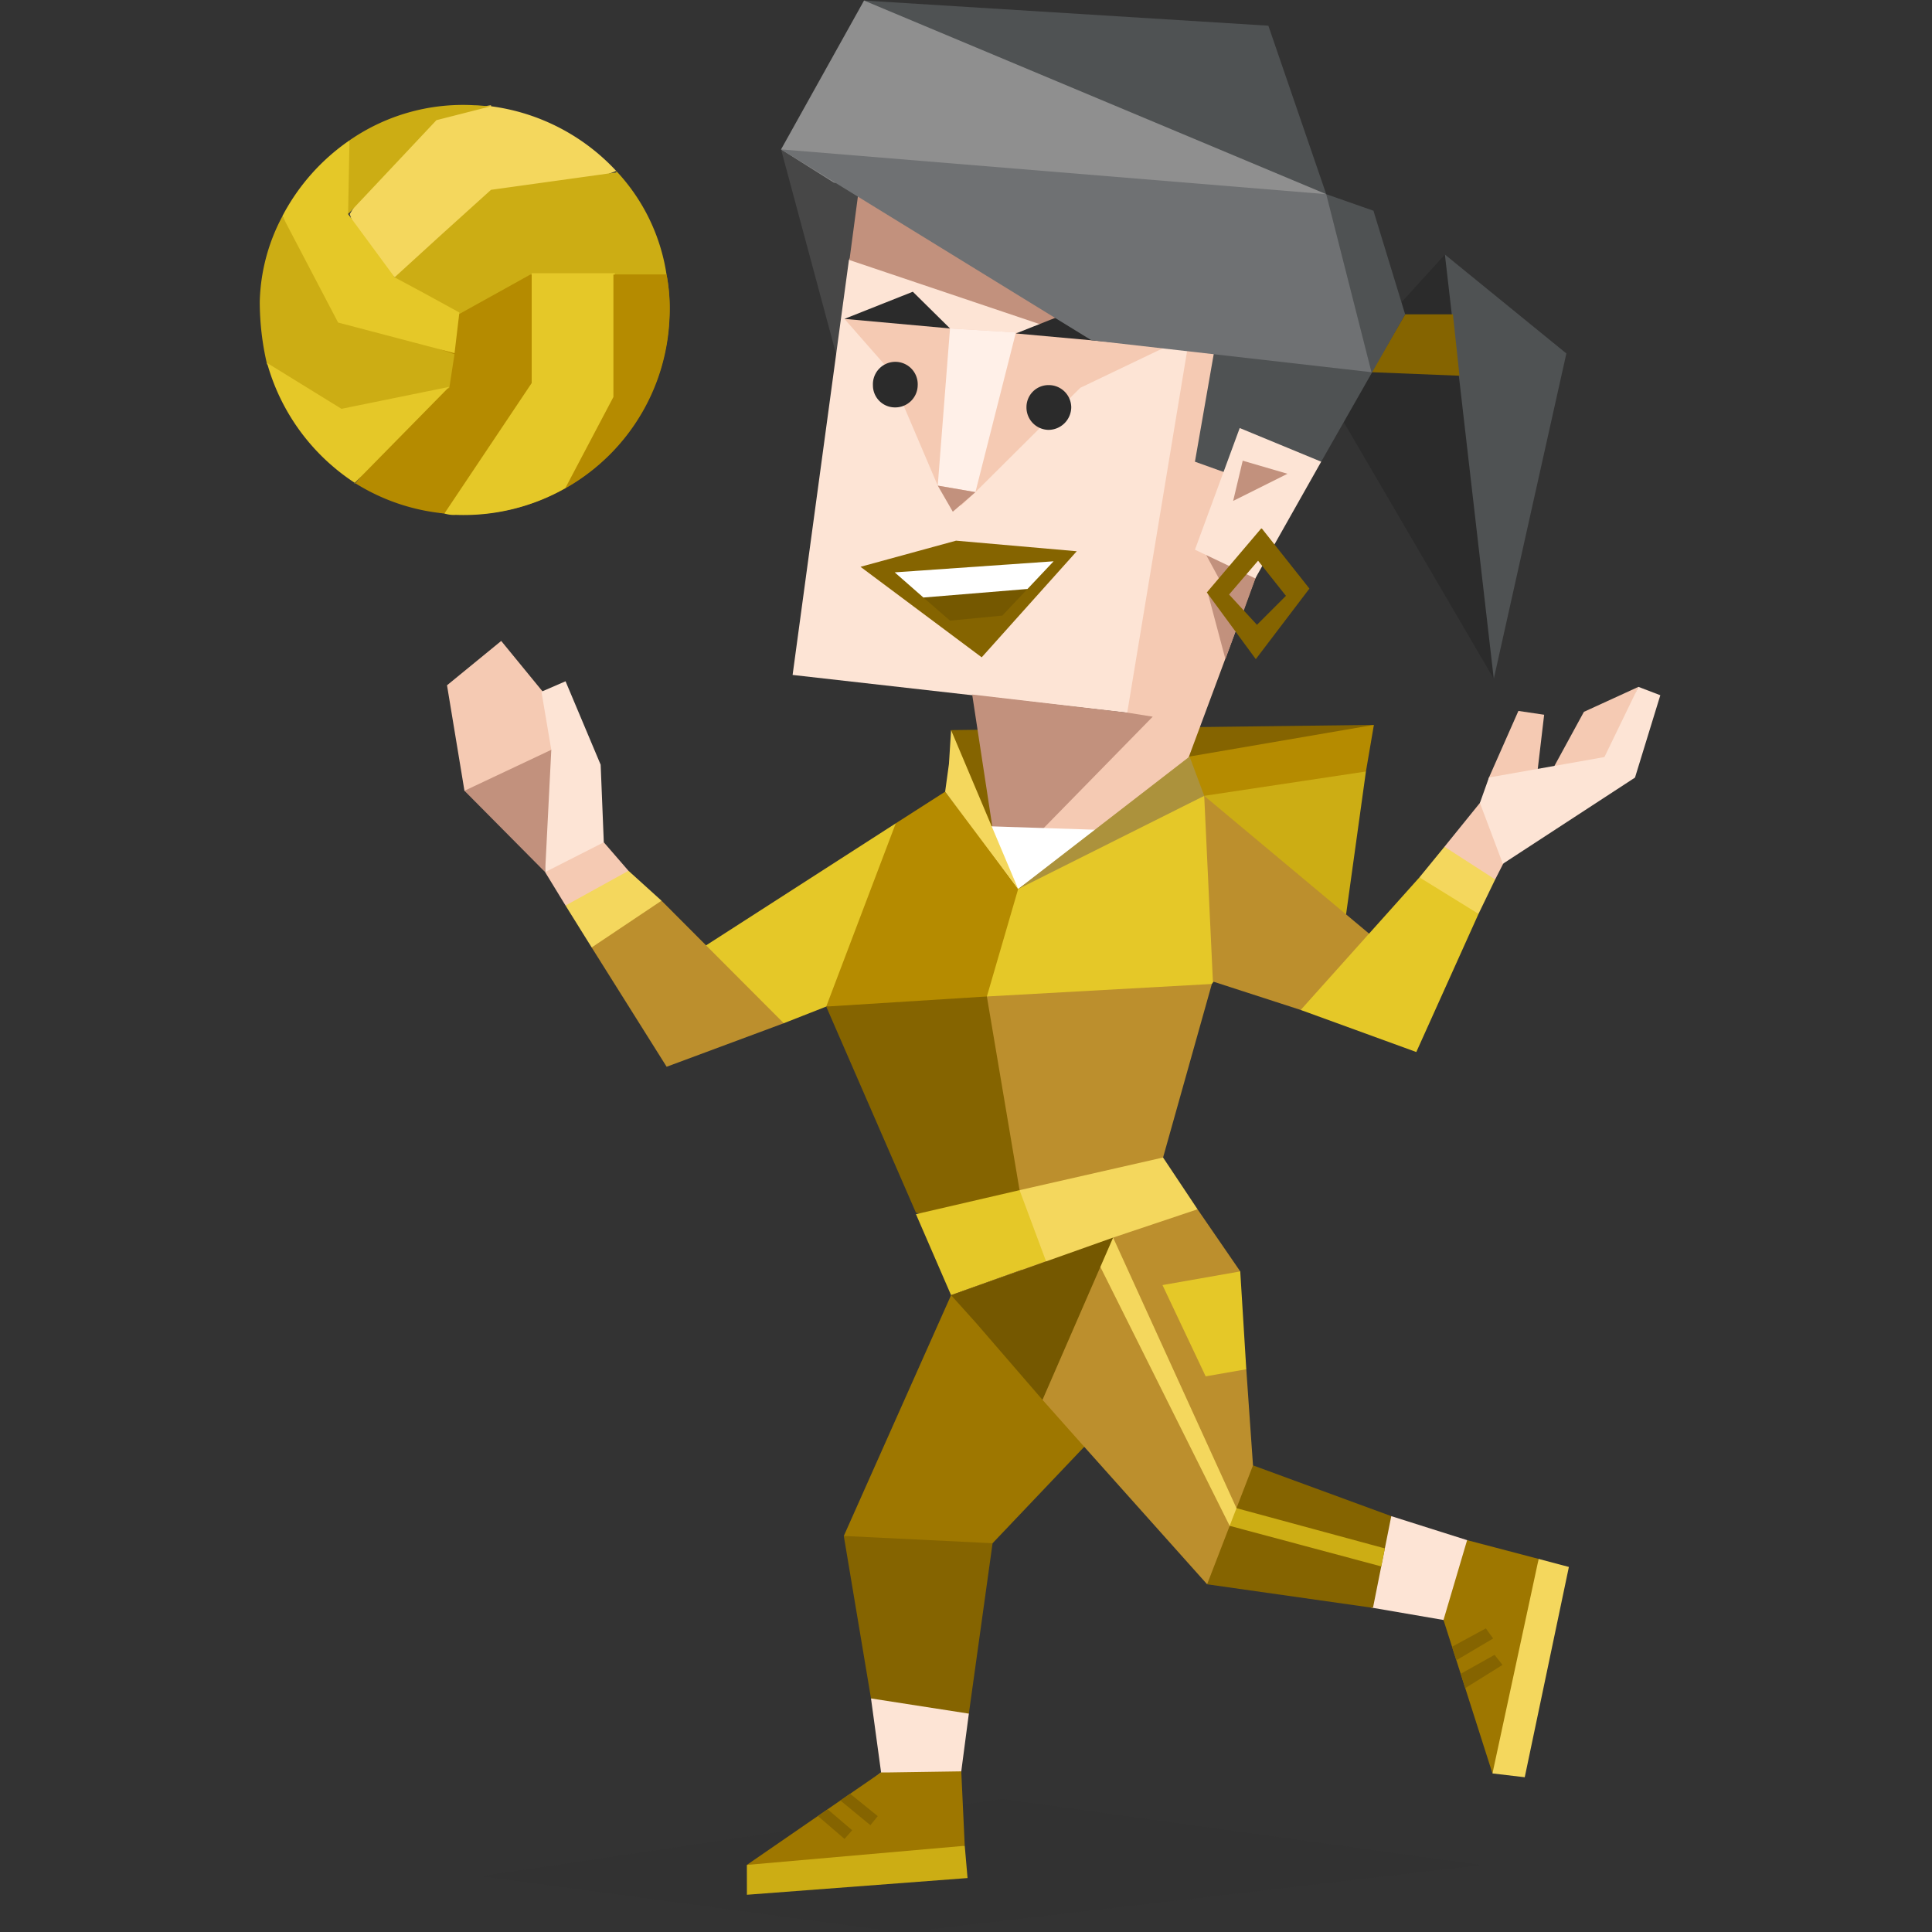 <svg id="illustration" xmlns="http://www.w3.org/2000/svg" viewBox="0 0 400 400"><rect x="0" y="0" width="400" height="400" fill="#333333" stroke="none"/><defs><style>.cls-1,.cls-6{fill:#2b2b2b;}.cls-1{opacity:0.1;}.cls-2,.cls-9{fill:#856400;}.cls-3{fill:#474747;}.cls-10,.cls-11,.cls-12,.cls-13,.cls-14,.cls-3,.cls-4,.cls-5,.cls-6,.cls-7,.cls-8,.cls-9{fill-rule:evenodd;}.cls-17,.cls-4{fill:#fde4d5;}.cls-18,.cls-5{fill:#c2917d;}.cls-7{fill:#4f5253;}.cls-16,.cls-8{fill:#f5cab3;}.cls-10{fill:#fff0e8;}.cls-11,.cls-25{fill:#755800;}.cls-12,.cls-22{fill:#fff;}.cls-13{fill:#8f8f8f;}.cls-14{fill:#6f7173;}.cls-15{fill:#b58b00;}.cls-19{fill:#ccad14;}.cls-20{fill:#f4d75d;}.cls-21{fill:#e5c828;}.cls-23{fill:#bc8f2d;}.cls-24{fill:#9e7700;}.cls-26{fill:#ac923c;}</style></defs><title>Entrepreneur (ESTP) personality</title><polygon class="cls-1" points="99.57 388.45 207.42 372.46 306.63 386.14 186.73 400.11 99.57 388.45"/><polygon class="cls-2" points="284.45 150.08 266.09 159.01 242.77 159.22 201.44 177.58 196.91 151.16 284.45 150.08"/><polygon class="cls-3" points="178.37 92.89 161.71 30.93 177.85 26.25 190.34 46.97 178.37 92.89"/><polygon class="cls-4" points="189.72 30.93 175.76 53.84 164.1 139.74 235.95 147.86 251.15 40.2 189.72 30.93"/><path class="cls-5" d="M179.2,28.75l-3.33,25.09,51,17.18s7.91-24.37,7.18-25.3c-.93-1.25-1.14-4.17-2.81-8.44L179.2,29.16Z"/><polygon class="cls-6" points="299.15 52.7 303 59.88 312.06 116.21 309.27 140.55 274.05 80.29 299.15 52.7"/><polygon class="cls-7" points="299.15 52.7 324.3 73.18 309.27 140.55 299.15 52.7"/><polygon class="cls-8" points="239.28 175.14 274.05 81.64 251.15 40.2 233.14 149 208.46 161.19 210.09 171.23 200.23 187.64 195.55 200.03 235.01 196.49 239.28 175.14"/><polygon class="cls-5" points="253.71 136.47 258.38 123.65 250.03 122.66 253.71 136.47"/><polygon class="cls-5" points="256.89 128.12 260.67 117.69 248.54 112.71 256.89 128.12"/><polygon class="cls-5" points="201.28 143.8 233.45 147.55 238.66 148.38 200.23 187.64 205.51 171.54 201.28 143.8"/><polygon class="cls-9" points="290.92 65.08 300.81 65.08 302.17 77.79 283.95 77.06 290.92 65.08"/><polygon class="cls-7" points="274.58 40.2 284.36 43.63 290.92 65.08 273.54 95.59 254.38 98.09 247.4 95.59 255.63 48.43 274.58 40.2"/><polygon class="cls-8" points="201.95 101.89 223.66 80.29 243.03 71.02 210.33 68.83 196.69 68 189.19 63.94 174.83 66.02 183.78 76.22 194.15 100.54 198.99 104.65 201.95 101.89"/><polygon class="cls-10" points="196.69 68 194.15 100.54 201.95 101.89 210.33 68.83 196.69 68"/><polygon class="cls-5" points="197.27 105.95 194.15 100.54 201.95 101.89 197.27 105.95"/><polygon class="cls-9" points="178.16 117.35 197.94 111.94 222.93 114.13 203.25 136.09 178.16 117.35"/><polygon class="cls-11" points="212.73 121.94 207.52 127.45 196.69 128.5 191.18 123.71 193.05 122.77 211.17 121.52 212.73 121.94"/><polygon class="cls-12" points="185.24 118.5 218.14 116.21 212.73 121.94 191.18 123.71 185.24 118.5"/><polygon class="cls-6" points="174.83 66.02 188.99 60.4 196.69 68 174.83 66.02"/><polygon class="cls-6" points="210.33 69.04 224.49 63.42 232.2 71.02 210.33 69.04"/><polygon class="cls-4" points="256.67 88.62 273.54 95.59 259.89 119.75 247.4 113.81 256.67 88.62"/><polygon class="cls-5" points="255.31 103.71 257.29 95.38 266.56 98.09 255.31 103.71"/><path class="cls-9" d="M261.26,109.43l9.84,12.43L260,136.47l-10.14-13.81,11.24-13.23Zm-.79,6.66-6,7,5.77,6.27,6-6-5.76-7.26Z"/><polygon class="cls-13" points="161.71 30.93 178.89 0.11 192.84 2.82 267.5 33.64 274.58 40.2 262.6 46.66 172.64 37.81 161.71 30.93"/><polygon class="cls-7" points="178.89 0.11 262.6 5.32 274.58 40.2 178.89 0.11"/><polygon class="cls-14" points="225.97 70.45 161.71 30.93 274.58 40.2 283.95 77.06 225.97 70.45"/><path class="cls-6" d="M190,79.77a4.64,4.64,0,0,1-4.68,4.58,4.56,4.56,0,0,1-4.59-4.58,4.64,4.64,0,1,1,9.27,0Z"/><path class="cls-6" d="M221.79,84.3A4.73,4.73,0,0,1,217.1,89a4.64,4.64,0,0,1-4.58-4.68,4.56,4.56,0,0,1,4.58-4.59A4.65,4.65,0,0,1,221.79,84.3Z"/><path class="cls-15" d="M92,106.31c-6.84-.72,3.31-9.14-2.16-12.53,1.37-18.07-2.59-31.39,5.47-36.35,11.81-7.42,36.94-1.66,42.7-.58A42.35,42.35,0,0,1,92,106.31Z"/><polygon class="cls-16" points="92.55 141.88 96.16 163.72 98.61 164.44 115.15 156.17 114.86 146.24 103.77 132.7 92.55 141.88"/><polygon class="cls-17" points="125.01 174.39 124.36 158.33 117.09 141.05 112.1 143.21 114.14 155.24 112.27 164.74 112.86 180.56 120.55 180.64 125.01 174.39"/><polygon class="cls-18" points="114.14 155.24 96.16 163.72 112.86 180.56 114.14 155.24"/><polygon class="cls-16" points="130.12 180.29 125.01 174.39 112.86 180.56 117.09 187.48 126.14 190.11 130.12 180.29"/><polygon class="cls-17" points="199.02 366.74 200.59 354.79 192.55 343.13 180.33 351.64 182.42 366.96 166.85 379.27 166.56 383.95 171.53 384.74 194.85 376.61 199.02 366.74"/><polygon class="cls-17" points="288.05 313.9 282.29 320.46 283.97 332.89 284.26 332.89 298.86 335.4 308.71 339.23 312.08 325.35 303.75 318.87 288.05 313.9"/><path class="cls-15" d="M92,106.31a42.26,42.26,0,0,1-18.43-6.26L90.93,78.59,95.11,64.7l7.34-6.56,7.34-1.58V79.31l-18.07,27Z"/><path class="cls-19" d="M55.29,75.42a56.94,56.94,0,0,1-1.51-13,39.54,39.54,0,0,1,4.68-17.64L71.57,65.49,94.1,73.34l-1.08,7L70.7,86.73Z"/><path class="cls-20" d="M101.66,22a43,43,0,0,1,25.92,13.39l-23,8.93L94.39,51.59,82,57.64l-7-5.47-2.59-7.85L84.6,24.38l17.06-2.59Z"/><path class="cls-19" d="M127.58,35.39A40,40,0,0,1,138,56.85H109.79L95.11,65l-8.86-1.65-4.82-5.69,9.79-8.93,10.44-9.43,25.92-3.6Z"/><path class="cls-19" d="M98.2,21.79c1.08,0,2.38.21,3.46.21l-11.3,2.88L72.07,44.32l-1.8-7.85,2.09-7.41A41.24,41.24,0,0,1,98.2,21.79Z"/><path class="cls-21" d="M58.46,44.75a43.5,43.5,0,0,1,13.9-15.69l-.29,15.26,9.65,13.11,5.76,3.09,7.63,4.18-1,8.42L70,66.78Z"/><path class="cls-21" d="M73.58,100.05A43.49,43.49,0,0,1,55.29,75.14l15.41,9.5L93,80.1l-19.66,20Z"/><path class="cls-21" d="M117.07,101.05a42.52,42.52,0,0,1-22.68,5.55,6.31,6.31,0,0,1-2.38-.29l18.07-27V56.56h17.21V82.05l-9.94,18.72Z"/><path class="cls-15" d="M138,56.85a35,35,0,0,1,.57,9.14,42.7,42.7,0,0,1-21.52,35.06L127,82.19V56.85Z"/><polygon class="cls-15" points="195.68 163.91 201.15 170.96 215.05 175.78 221.82 191.91 205.33 213.22 171.06 208.4 168.4 190.4 185.46 170.46 195.68 163.91"/><polygon class="cls-22" points="201.15 170.96 227.79 171.82 210.8 184.06 201.15 170.96"/><polygon class="cls-2" points="213.97 256.56 227.58 225.17 204.32 206.31 171.06 208.4 189.64 251.09 213.97 256.56"/><polygon class="cls-23" points="240.8 239.65 217.93 255.05 211.09 246.41 204.32 206.31 227.61 197.46 250.9 203.72 240.8 239.65"/><polygon class="cls-20" points="247.94 250.37 240.8 239.65 211.09 246.41 211.88 274.92 247.94 250.37"/><polygon class="cls-21" points="196.91 268.15 216.56 261.1 211.09 246.41 189.64 251.38 196.91 268.15"/><polygon class="cls-21" points="185.46 170.46 137.01 201.63 134.42 210.34 162.27 211.85 171.06 208.4 185.46 170.46"/><polygon class="cls-23" points="138.02 220.86 162.27 211.85 136.96 186.48 125.15 187.08 122.5 196.16 138.02 220.86"/><polygon class="cls-20" points="130.12 180.29 136.96 186.48 122.5 196.16 117.09 187.48 130.12 180.29"/><polygon class="cls-23" points="249.92 328.01 224.48 299.54 194.82 309.26 196.91 268.15 216.56 261.1 221.82 262.9 230.46 256.23 247.94 250.37 256.78 263.23 251.98 273.34 258.03 283.49 259.42 303.39 265.9 317.79 249.92 328.01"/><polygon class="cls-24" points="196.91 268.15 174.7 318 191.18 331.61 205.5 319.51 224.48 299.54 215.84 289.82 215.77 270.96 196.91 268.15"/><polygon class="cls-2" points="288.05 313.9 259.42 303.39 249.92 328.01 284.26 332.89 288.05 313.9"/><polygon class="cls-2" points="180.33 351.64 200.59 354.79 205.5 319.51 174.7 318 180.33 351.64"/><polygon class="cls-20" points="225.56 257.78 254.59 315.91 257.1 314.91 256 312.25 230.46 256.23 225.56 257.78"/><polygon class="cls-19" points="285.98 324.31 254.59 315.91 256 312.25 286.72 320.58 285.98 324.31"/><polygon class="cls-21" points="240.68 266.06 256.78 263.23 258.03 283.49 249.62 284.96 240.68 266.06"/><polygon class="cls-24" points="199.02 366.74 184.29 366.96 182.42 366.96 154.63 386.11 180.17 386.54 199.74 382.15 199.02 366.74"/><polygon class="cls-19" points="154.63 386.11 154.64 392.29 200.32 388.83 199.74 382.15 154.63 386.11"/><path class="cls-2" d="M174,372.78l6.21,5.11,1.52-1.88L176,371.37ZM169.35,376l5.5,4.73,1.58-1.8-5.06-4.32Z"/><polygon class="cls-24" points="316.05 346.22 318.56 322.76 303.75 318.87 298.86 335.4 309 367.17 316.05 346.22"/><polygon class="cls-20" points="324.82 324.42 318.56 322.76 309 367.17 315.68 367.96 324.82 324.42"/><path class="cls-2" d="M300.63,340.94l.89,2.8,7.62-4.51-1.51-2.09Zm2.73,8.57,7.72-4.81-1.65-2.08-7,3.92Z"/><polygon class="cls-25" points="230.46 256.23 215.84 289.82 202.09 273.91 196.91 268.15 230.46 256.23"/><polygon class="cls-15" points="284.45 150.08 246.29 156.63 242.19 168.87 272.86 171.54 282.8 159.73 284.45 150.08"/><polygon class="cls-20" points="196.91 151.16 210.8 184.06 195.68 163.91 196.47 158.15 196.91 151.16"/><polygon class="cls-21" points="232.83 169.27 210.8 184.06 204.32 206.31 250.9 203.72 261.34 189.1 249.32 164.77 232.83 169.27"/><polygon class="cls-19" points="278.69 189.32 282.8 159.73 249.32 164.77 258.17 184.85 278.69 189.32"/><polygon class="cls-16" points="311.65 177.98 309.56 182.08 300.48 184.06 299.06 175.31 306.69 165.88 313.2 168.19 311.65 177.98"/><polygon class="cls-16" points="327.93 147.38 319.22 163.36 331.53 160.99 339.22 142.21 327.93 147.38"/><polygon class="cls-16" points="314.37 147.19 308.27 160.99 306.69 168.19 317.92 163.08 319.7 147.98 314.37 147.19"/><polygon class="cls-17" points="308.27 160.99 306.4 166.24 311.15 178.84 338.51 160.99 343.75 143.94 339.22 142.21 332.18 156.74 308.56 160.92 308.27 160.99"/><polygon class="cls-23" points="291.8 213.85 269.3 209.1 251.12 203.21 249.32 164.77 288.34 197.38 291.8 213.85"/><polygon class="cls-21" points="293.23 217.81 269.3 209.1 293.88 181.65 301.22 182.95 306.11 189.21 293.23 217.81"/><polygon class="cls-20" points="299.06 175.31 309.56 182.08 306.11 189.21 293.88 181.65 299.06 175.31"/><polygon class="cls-26" points="246.29 156.63 210.8 184.06 249.32 164.77 246.29 156.63"/></svg>



